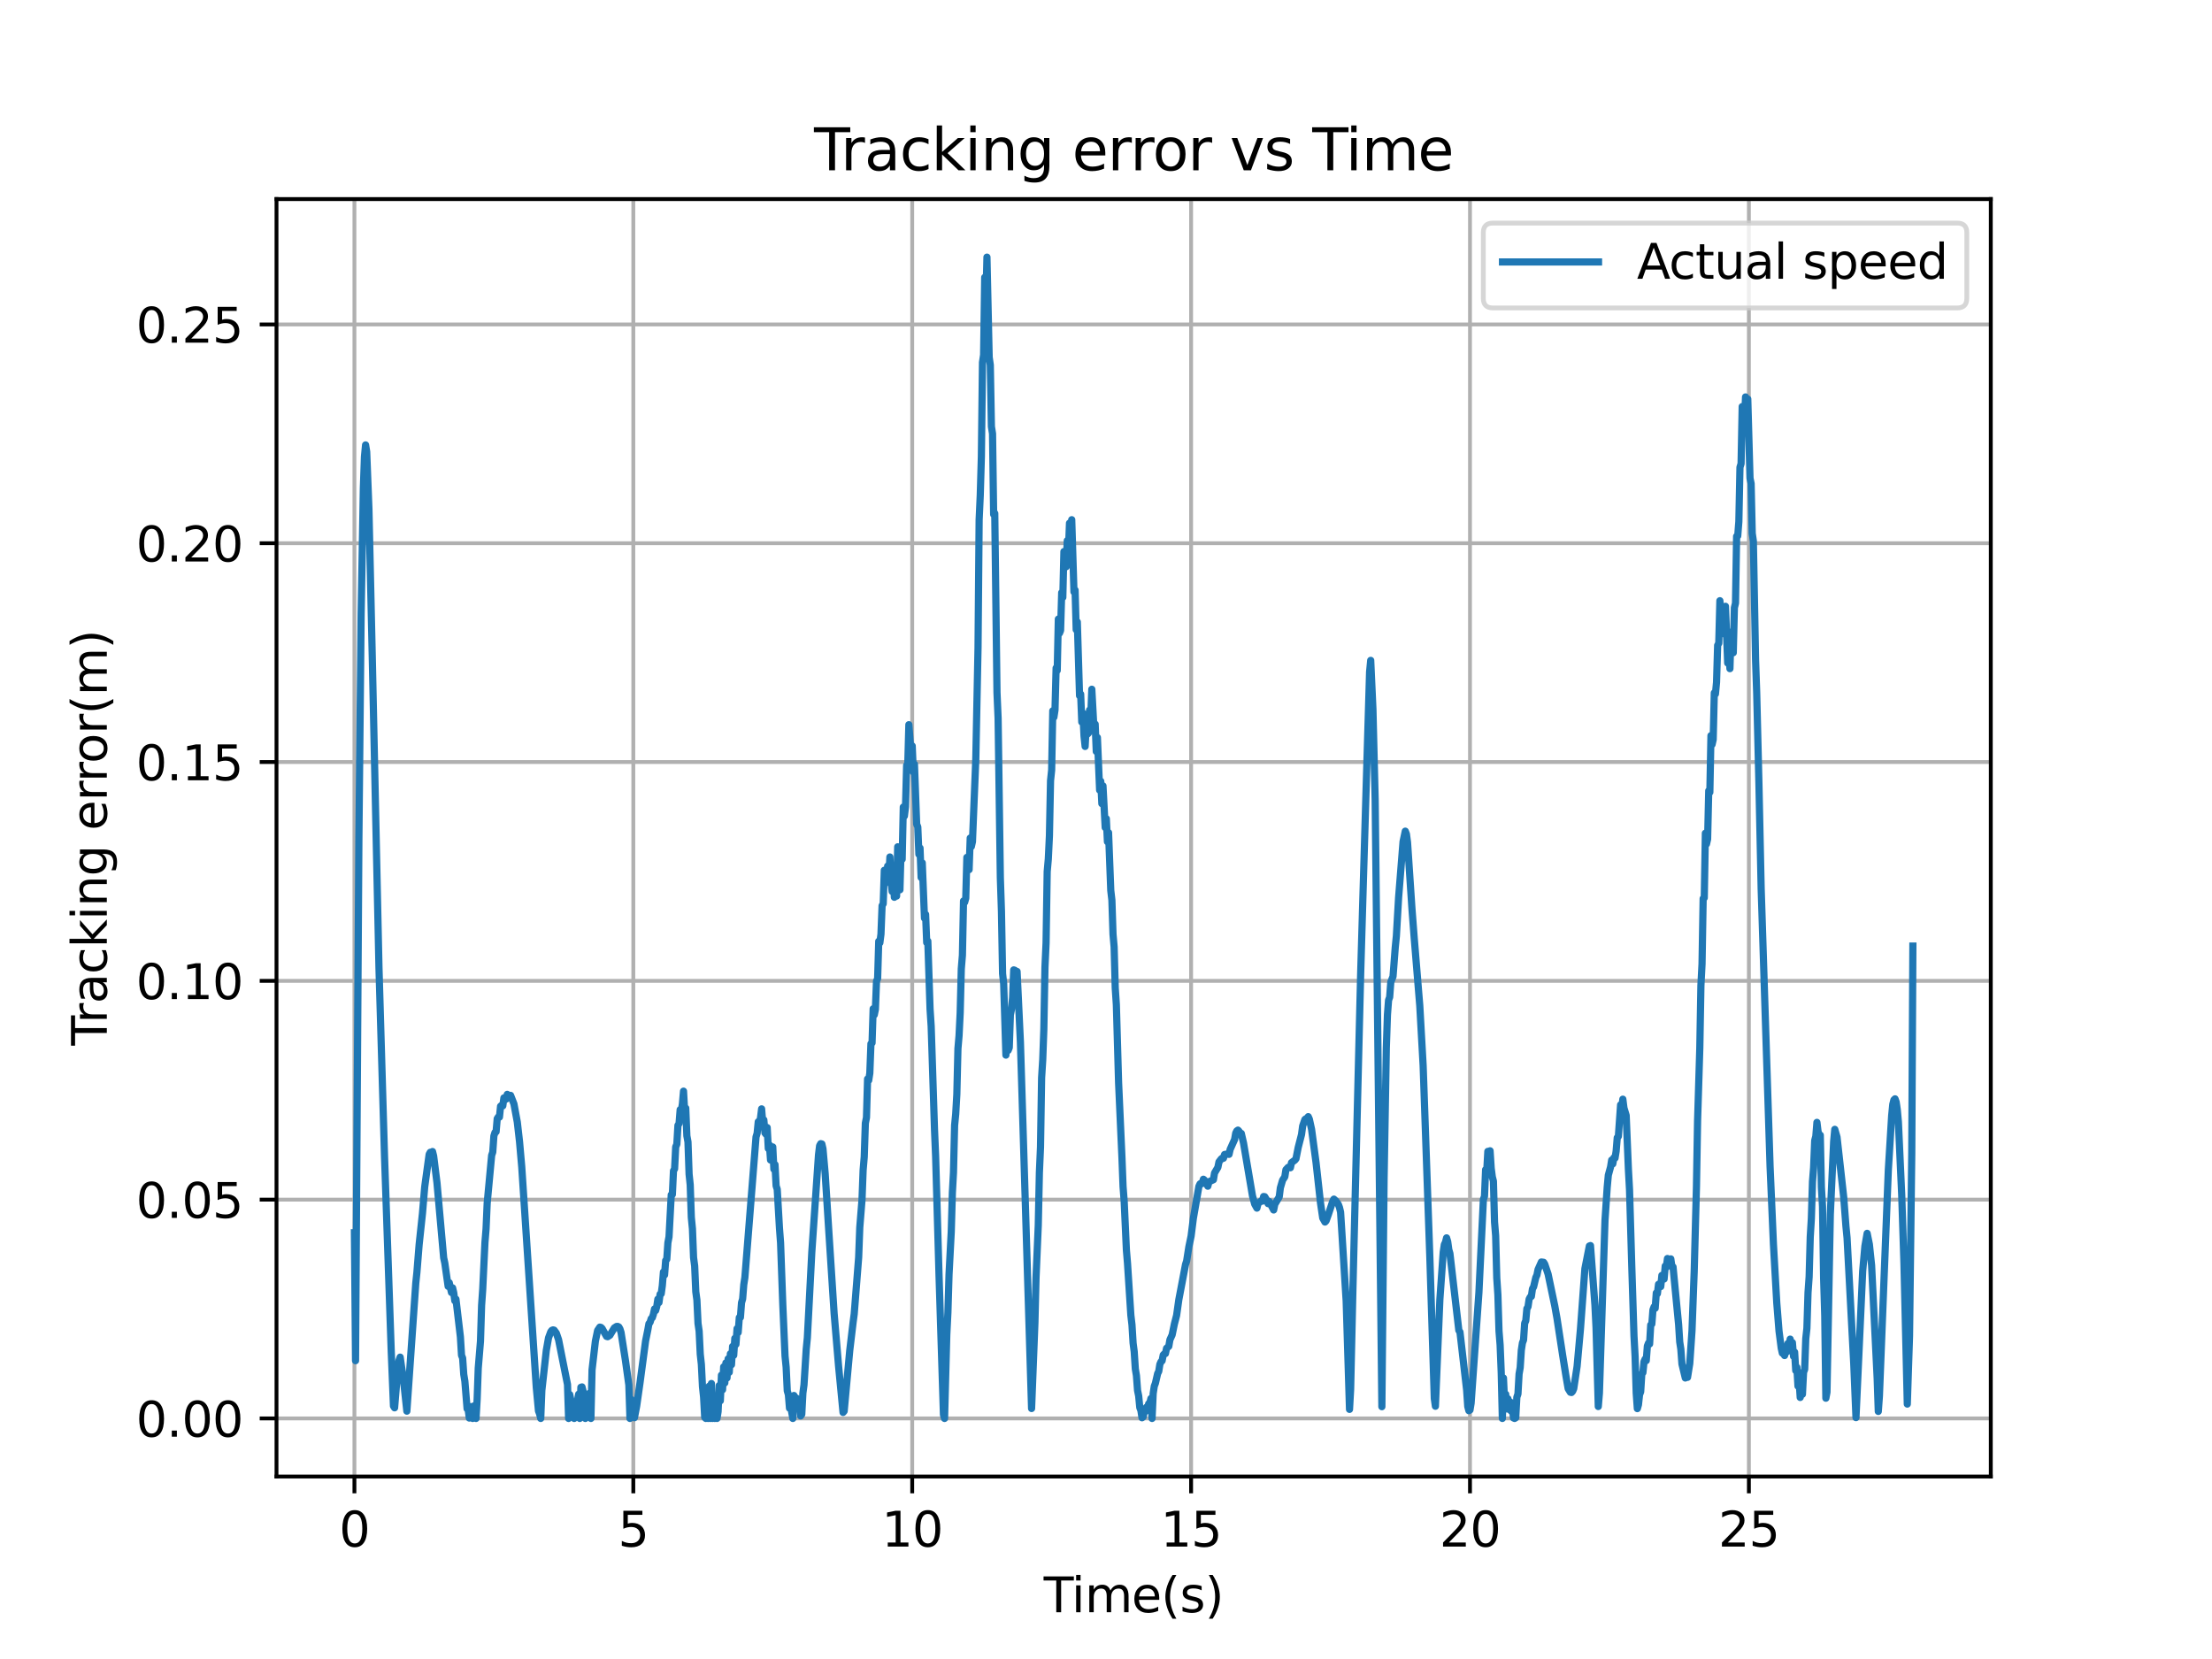 <?xml version="1.0" encoding="utf-8" standalone="no"?>
<!DOCTYPE svg PUBLIC "-//W3C//DTD SVG 1.1//EN"
  "http://www.w3.org/Graphics/SVG/1.1/DTD/svg11.dtd">
<svg xmlns:xlink="http://www.w3.org/1999/xlink" width="460.8pt" height="345.6pt" viewBox="0 0 460.8 345.6" xmlns="http://www.w3.org/2000/svg" version="1.1">
 <defs>
  <style type="text/css">*{stroke-linejoin: round; stroke-linecap: butt}</style>
 </defs>
 <g id="figure_1">
  <g id="patch_1">
   <path d="M 0 345.6 
L 460.8 345.6 
L 460.8 0 
L 0 0 
z
" style="fill: #ffffff"/>
  </g>
  <g id="axes_1">
   <g id="patch_2">
    <path d="M 57.6 307.584 
L 414.72 307.584 
L 414.72 41.472 
L 57.6 41.472 
z
" style="fill: #ffffff"/>
   </g>
   <g id="matplotlib.axis_1">
    <g id="xtick_1">
     <g id="line2d_1">
      <path d="M 73.833 307.584 
L 73.833 41.472 
" clip-path="url(#pe29a53f248)" style="fill: none; stroke: #b0b0b0; stroke-width: 0.8; stroke-linecap: square"/>
     </g>
     <g id="line2d_2">
      <defs>
       <path id="md2d65f1fc7" d="M 0 0 
L 0 3.5 
" style="stroke: #000000; stroke-width: 0.8"/>
      </defs>
      <g>
       <use xlink:href="#md2d65f1fc7" x="73.833" y="307.584" style="stroke: #000000; stroke-width: 0.8"/>
      </g>
     </g>
     <g id="text_1">
      <!-- 0 -->
      <g transform="translate(70.651 322.182) scale(0.1 -0.1)">
       <defs>
        <path id="DejaVuSans-30" d="M 2034 4250 
Q 1547 4250 1301 3770 
Q 1056 3291 1056 2328 
Q 1056 1369 1301 889 
Q 1547 409 2034 409 
Q 2525 409 2770 889 
Q 3016 1369 3016 2328 
Q 3016 3291 2770 3770 
Q 2525 4250 2034 4250 
z
M 2034 4750 
Q 2819 4750 3233 4129 
Q 3647 3509 3647 2328 
Q 3647 1150 3233 529 
Q 2819 -91 2034 -91 
Q 1250 -91 836 529 
Q 422 1150 422 2328 
Q 422 3509 836 4129 
Q 1250 4750 2034 4750 
z
" transform="scale(0.016)"/>
       </defs>
       <use xlink:href="#DejaVuSans-30"/>
      </g>
     </g>
    </g>
    <g id="xtick_2">
     <g id="line2d_3">
      <path d="M 131.931 307.584 
L 131.931 41.472 
" clip-path="url(#pe29a53f248)" style="fill: none; stroke: #b0b0b0; stroke-width: 0.8; stroke-linecap: square"/>
     </g>
     <g id="line2d_4">
      <g>
       <use xlink:href="#md2d65f1fc7" x="131.931" y="307.584" style="stroke: #000000; stroke-width: 0.8"/>
      </g>
     </g>
     <g id="text_2">
      <!-- 5 -->
      <g transform="translate(128.75 322.182) scale(0.1 -0.1)">
       <defs>
        <path id="DejaVuSans-35" d="M 691 4666 
L 3169 4666 
L 3169 4134 
L 1269 4134 
L 1269 2991 
Q 1406 3038 1543 3061 
Q 1681 3084 1819 3084 
Q 2600 3084 3056 2656 
Q 3513 2228 3513 1497 
Q 3513 744 3044 326 
Q 2575 -91 1722 -91 
Q 1428 -91 1123 -41 
Q 819 9 494 109 
L 494 744 
Q 775 591 1075 516 
Q 1375 441 1709 441 
Q 2250 441 2565 725 
Q 2881 1009 2881 1497 
Q 2881 1984 2565 2268 
Q 2250 2553 1709 2553 
Q 1456 2553 1204 2497 
Q 953 2441 691 2322 
L 691 4666 
z
" transform="scale(0.016)"/>
       </defs>
       <use xlink:href="#DejaVuSans-35"/>
      </g>
     </g>
    </g>
    <g id="xtick_3">
     <g id="line2d_5">
      <path d="M 190.03 307.584 
L 190.03 41.472 
" clip-path="url(#pe29a53f248)" style="fill: none; stroke: #b0b0b0; stroke-width: 0.8; stroke-linecap: square"/>
     </g>
     <g id="line2d_6">
      <g>
       <use xlink:href="#md2d65f1fc7" x="190.03" y="307.584" style="stroke: #000000; stroke-width: 0.8"/>
      </g>
     </g>
     <g id="text_3">
      <!-- 10 -->
      <g transform="translate(183.667 322.182) scale(0.1 -0.1)">
       <defs>
        <path id="DejaVuSans-31" d="M 794 531 
L 1825 531 
L 1825 4091 
L 703 3866 
L 703 4441 
L 1819 4666 
L 2450 4666 
L 2450 531 
L 3481 531 
L 3481 0 
L 794 0 
L 794 531 
z
" transform="scale(0.016)"/>
       </defs>
       <use xlink:href="#DejaVuSans-31"/>
       <use xlink:href="#DejaVuSans-30" x="63.623"/>
      </g>
     </g>
    </g>
    <g id="xtick_4">
     <g id="line2d_7">
      <path d="M 248.128 307.584 
L 248.128 41.472 
" clip-path="url(#pe29a53f248)" style="fill: none; stroke: #b0b0b0; stroke-width: 0.8; stroke-linecap: square"/>
     </g>
     <g id="line2d_8">
      <g>
       <use xlink:href="#md2d65f1fc7" x="248.128" y="307.584" style="stroke: #000000; stroke-width: 0.8"/>
      </g>
     </g>
     <g id="text_4">
      <!-- 15 -->
      <g transform="translate(241.766 322.182) scale(0.1 -0.1)">
       <use xlink:href="#DejaVuSans-31"/>
       <use xlink:href="#DejaVuSans-35" x="63.623"/>
      </g>
     </g>
    </g>
    <g id="xtick_5">
     <g id="line2d_9">
      <path d="M 306.227 307.584 
L 306.227 41.472 
" clip-path="url(#pe29a53f248)" style="fill: none; stroke: #b0b0b0; stroke-width: 0.8; stroke-linecap: square"/>
     </g>
     <g id="line2d_10">
      <g>
       <use xlink:href="#md2d65f1fc7" x="306.227" y="307.584" style="stroke: #000000; stroke-width: 0.8"/>
      </g>
     </g>
     <g id="text_5">
      <!-- 20 -->
      <g transform="translate(299.864 322.182) scale(0.1 -0.1)">
       <defs>
        <path id="DejaVuSans-32" d="M 1228 531 
L 3431 531 
L 3431 0 
L 469 0 
L 469 531 
Q 828 903 1448 1529 
Q 2069 2156 2228 2338 
Q 2531 2678 2651 2914 
Q 2772 3150 2772 3378 
Q 2772 3750 2511 3984 
Q 2250 4219 1831 4219 
Q 1534 4219 1204 4116 
Q 875 4013 500 3803 
L 500 4441 
Q 881 4594 1212 4672 
Q 1544 4750 1819 4750 
Q 2544 4750 2975 4387 
Q 3406 4025 3406 3419 
Q 3406 3131 3298 2873 
Q 3191 2616 2906 2266 
Q 2828 2175 2409 1742 
Q 1991 1309 1228 531 
z
" transform="scale(0.016)"/>
       </defs>
       <use xlink:href="#DejaVuSans-32"/>
       <use xlink:href="#DejaVuSans-30" x="63.623"/>
      </g>
     </g>
    </g>
    <g id="xtick_6">
     <g id="line2d_11">
      <path d="M 364.325 307.584 
L 364.325 41.472 
" clip-path="url(#pe29a53f248)" style="fill: none; stroke: #b0b0b0; stroke-width: 0.8; stroke-linecap: square"/>
     </g>
     <g id="line2d_12">
      <g>
       <use xlink:href="#md2d65f1fc7" x="364.325" y="307.584" style="stroke: #000000; stroke-width: 0.8"/>
      </g>
     </g>
     <g id="text_6">
      <!-- 25 -->
      <g transform="translate(357.963 322.182) scale(0.1 -0.1)">
       <use xlink:href="#DejaVuSans-32"/>
       <use xlink:href="#DejaVuSans-35" x="63.623"/>
      </g>
     </g>
    </g>
    <g id="text_7">
     <!-- Time(s) -->
     <g transform="translate(217.42 335.861) scale(0.1 -0.1)">
      <defs>
       <path id="DejaVuSans-54" d="M -19 4666 
L 3928 4666 
L 3928 4134 
L 2272 4134 
L 2272 0 
L 1638 0 
L 1638 4134 
L -19 4134 
L -19 4666 
z
" transform="scale(0.016)"/>
       <path id="DejaVuSans-69" d="M 603 3500 
L 1178 3500 
L 1178 0 
L 603 0 
L 603 3500 
z
M 603 4863 
L 1178 4863 
L 1178 4134 
L 603 4134 
L 603 4863 
z
" transform="scale(0.016)"/>
       <path id="DejaVuSans-6d" d="M 3328 2828 
Q 3544 3216 3844 3400 
Q 4144 3584 4550 3584 
Q 5097 3584 5394 3201 
Q 5691 2819 5691 2113 
L 5691 0 
L 5113 0 
L 5113 2094 
Q 5113 2597 4934 2840 
Q 4756 3084 4391 3084 
Q 3944 3084 3684 2787 
Q 3425 2491 3425 1978 
L 3425 0 
L 2847 0 
L 2847 2094 
Q 2847 2600 2669 2842 
Q 2491 3084 2119 3084 
Q 1678 3084 1418 2786 
Q 1159 2488 1159 1978 
L 1159 0 
L 581 0 
L 581 3500 
L 1159 3500 
L 1159 2956 
Q 1356 3278 1631 3431 
Q 1906 3584 2284 3584 
Q 2666 3584 2933 3390 
Q 3200 3197 3328 2828 
z
" transform="scale(0.016)"/>
       <path id="DejaVuSans-65" d="M 3597 1894 
L 3597 1613 
L 953 1613 
Q 991 1019 1311 708 
Q 1631 397 2203 397 
Q 2534 397 2845 478 
Q 3156 559 3463 722 
L 3463 178 
Q 3153 47 2828 -22 
Q 2503 -91 2169 -91 
Q 1331 -91 842 396 
Q 353 884 353 1716 
Q 353 2575 817 3079 
Q 1281 3584 2069 3584 
Q 2775 3584 3186 3129 
Q 3597 2675 3597 1894 
z
M 3022 2063 
Q 3016 2534 2758 2815 
Q 2500 3097 2075 3097 
Q 1594 3097 1305 2825 
Q 1016 2553 972 2059 
L 3022 2063 
z
" transform="scale(0.016)"/>
       <path id="DejaVuSans-28" d="M 1984 4856 
Q 1566 4138 1362 3434 
Q 1159 2731 1159 2009 
Q 1159 1288 1364 580 
Q 1569 -128 1984 -844 
L 1484 -844 
Q 1016 -109 783 600 
Q 550 1309 550 2009 
Q 550 2706 781 3412 
Q 1013 4119 1484 4856 
L 1984 4856 
z
" transform="scale(0.016)"/>
       <path id="DejaVuSans-73" d="M 2834 3397 
L 2834 2853 
Q 2591 2978 2328 3040 
Q 2066 3103 1784 3103 
Q 1356 3103 1142 2972 
Q 928 2841 928 2578 
Q 928 2378 1081 2264 
Q 1234 2150 1697 2047 
L 1894 2003 
Q 2506 1872 2764 1633 
Q 3022 1394 3022 966 
Q 3022 478 2636 193 
Q 2250 -91 1575 -91 
Q 1294 -91 989 -36 
Q 684 19 347 128 
L 347 722 
Q 666 556 975 473 
Q 1284 391 1588 391 
Q 1994 391 2212 530 
Q 2431 669 2431 922 
Q 2431 1156 2273 1281 
Q 2116 1406 1581 1522 
L 1381 1569 
Q 847 1681 609 1914 
Q 372 2147 372 2553 
Q 372 3047 722 3315 
Q 1072 3584 1716 3584 
Q 2034 3584 2315 3537 
Q 2597 3491 2834 3397 
z
" transform="scale(0.016)"/>
       <path id="DejaVuSans-29" d="M 513 4856 
L 1013 4856 
Q 1481 4119 1714 3412 
Q 1947 2706 1947 2009 
Q 1947 1309 1714 600 
Q 1481 -109 1013 -844 
L 513 -844 
Q 928 -128 1133 580 
Q 1338 1288 1338 2009 
Q 1338 2731 1133 3434 
Q 928 4138 513 4856 
z
" transform="scale(0.016)"/>
      </defs>
      <use xlink:href="#DejaVuSans-54"/>
      <use xlink:href="#DejaVuSans-69" x="57.959"/>
      <use xlink:href="#DejaVuSans-6d" x="85.742"/>
      <use xlink:href="#DejaVuSans-65" x="183.154"/>
      <use xlink:href="#DejaVuSans-28" x="244.678"/>
      <use xlink:href="#DejaVuSans-73" x="283.691"/>
      <use xlink:href="#DejaVuSans-29" x="335.791"/>
     </g>
    </g>
   </g>
   <g id="matplotlib.axis_2">
    <g id="ytick_1">
     <g id="line2d_13">
      <path d="M 57.6 295.488 
L 414.72 295.488 
" clip-path="url(#pe29a53f248)" style="fill: none; stroke: #b0b0b0; stroke-width: 0.8; stroke-linecap: square"/>
     </g>
     <g id="line2d_14">
      <defs>
       <path id="m14f1a9b09e" d="M 0 0 
L -3.5 0 
" style="stroke: #000000; stroke-width: 0.8"/>
      </defs>
      <g>
       <use xlink:href="#m14f1a9b09e" x="57.6" y="295.488" style="stroke: #000000; stroke-width: 0.8"/>
      </g>
     </g>
     <g id="text_8">
      <!-- 0.00 -->
      <g transform="translate(28.334 299.287) scale(0.1 -0.1)">
       <defs>
        <path id="DejaVuSans-2e" d="M 684 794 
L 1344 794 
L 1344 0 
L 684 0 
L 684 794 
z
" transform="scale(0.016)"/>
       </defs>
       <use xlink:href="#DejaVuSans-30"/>
       <use xlink:href="#DejaVuSans-2e" x="63.623"/>
       <use xlink:href="#DejaVuSans-30" x="95.41"/>
       <use xlink:href="#DejaVuSans-30" x="159.033"/>
      </g>
     </g>
    </g>
    <g id="ytick_2">
     <g id="line2d_15">
      <path d="M 57.6 249.908 
L 414.72 249.908 
" clip-path="url(#pe29a53f248)" style="fill: none; stroke: #b0b0b0; stroke-width: 0.8; stroke-linecap: square"/>
     </g>
     <g id="line2d_16">
      <g>
       <use xlink:href="#m14f1a9b09e" x="57.6" y="249.908" style="stroke: #000000; stroke-width: 0.8"/>
      </g>
     </g>
     <g id="text_9">
      <!-- 0.05 -->
      <g transform="translate(28.334 253.707) scale(0.1 -0.1)">
       <use xlink:href="#DejaVuSans-30"/>
       <use xlink:href="#DejaVuSans-2e" x="63.623"/>
       <use xlink:href="#DejaVuSans-30" x="95.41"/>
       <use xlink:href="#DejaVuSans-35" x="159.033"/>
      </g>
     </g>
    </g>
    <g id="ytick_3">
     <g id="line2d_17">
      <path d="M 57.6 204.327 
L 414.72 204.327 
" clip-path="url(#pe29a53f248)" style="fill: none; stroke: #b0b0b0; stroke-width: 0.8; stroke-linecap: square"/>
     </g>
     <g id="line2d_18">
      <g>
       <use xlink:href="#m14f1a9b09e" x="57.6" y="204.327" style="stroke: #000000; stroke-width: 0.8"/>
      </g>
     </g>
     <g id="text_10">
      <!-- 0.10 -->
      <g transform="translate(28.334 208.127) scale(0.1 -0.1)">
       <use xlink:href="#DejaVuSans-30"/>
       <use xlink:href="#DejaVuSans-2e" x="63.623"/>
       <use xlink:href="#DejaVuSans-31" x="95.41"/>
       <use xlink:href="#DejaVuSans-30" x="159.033"/>
      </g>
     </g>
    </g>
    <g id="ytick_4">
     <g id="line2d_19">
      <path d="M 57.6 158.747 
L 414.72 158.747 
" clip-path="url(#pe29a53f248)" style="fill: none; stroke: #b0b0b0; stroke-width: 0.8; stroke-linecap: square"/>
     </g>
     <g id="line2d_20">
      <g>
       <use xlink:href="#m14f1a9b09e" x="57.6" y="158.747" style="stroke: #000000; stroke-width: 0.8"/>
      </g>
     </g>
     <g id="text_11">
      <!-- 0.15 -->
      <g transform="translate(28.334 162.546) scale(0.1 -0.1)">
       <use xlink:href="#DejaVuSans-30"/>
       <use xlink:href="#DejaVuSans-2e" x="63.623"/>
       <use xlink:href="#DejaVuSans-31" x="95.41"/>
       <use xlink:href="#DejaVuSans-35" x="159.033"/>
      </g>
     </g>
    </g>
    <g id="ytick_5">
     <g id="line2d_21">
      <path d="M 57.6 113.167 
L 414.72 113.167 
" clip-path="url(#pe29a53f248)" style="fill: none; stroke: #b0b0b0; stroke-width: 0.8; stroke-linecap: square"/>
     </g>
     <g id="line2d_22">
      <g>
       <use xlink:href="#m14f1a9b09e" x="57.6" y="113.167" style="stroke: #000000; stroke-width: 0.8"/>
      </g>
     </g>
     <g id="text_12">
      <!-- 0.20 -->
      <g transform="translate(28.334 116.966) scale(0.1 -0.1)">
       <use xlink:href="#DejaVuSans-30"/>
       <use xlink:href="#DejaVuSans-2e" x="63.623"/>
       <use xlink:href="#DejaVuSans-32" x="95.41"/>
       <use xlink:href="#DejaVuSans-30" x="159.033"/>
      </g>
     </g>
    </g>
    <g id="ytick_6">
     <g id="line2d_23">
      <path d="M 57.6 67.587 
L 414.72 67.587 
" clip-path="url(#pe29a53f248)" style="fill: none; stroke: #b0b0b0; stroke-width: 0.8; stroke-linecap: square"/>
     </g>
     <g id="line2d_24">
      <g>
       <use xlink:href="#m14f1a9b09e" x="57.6" y="67.587" style="stroke: #000000; stroke-width: 0.8"/>
      </g>
     </g>
     <g id="text_13">
      <!-- 0.25 -->
      <g transform="translate(28.334 71.386) scale(0.1 -0.1)">
       <use xlink:href="#DejaVuSans-30"/>
       <use xlink:href="#DejaVuSans-2e" x="63.623"/>
       <use xlink:href="#DejaVuSans-32" x="95.41"/>
       <use xlink:href="#DejaVuSans-35" x="159.033"/>
      </g>
     </g>
    </g>
    <g id="text_14">
     <!-- Tracking error(m) -->
     <g transform="translate(22.255 217.804) rotate(-90) scale(0.1 -0.1)">
      <defs>
       <path id="DejaVuSans-72" d="M 2631 2963 
Q 2534 3019 2420 3045 
Q 2306 3072 2169 3072 
Q 1681 3072 1420 2755 
Q 1159 2438 1159 1844 
L 1159 0 
L 581 0 
L 581 3500 
L 1159 3500 
L 1159 2956 
Q 1341 3275 1631 3429 
Q 1922 3584 2338 3584 
Q 2397 3584 2469 3576 
Q 2541 3569 2628 3553 
L 2631 2963 
z
" transform="scale(0.016)"/>
       <path id="DejaVuSans-61" d="M 2194 1759 
Q 1497 1759 1228 1600 
Q 959 1441 959 1056 
Q 959 750 1161 570 
Q 1363 391 1709 391 
Q 2188 391 2477 730 
Q 2766 1069 2766 1631 
L 2766 1759 
L 2194 1759 
z
M 3341 1997 
L 3341 0 
L 2766 0 
L 2766 531 
Q 2569 213 2275 61 
Q 1981 -91 1556 -91 
Q 1019 -91 701 211 
Q 384 513 384 1019 
Q 384 1609 779 1909 
Q 1175 2209 1959 2209 
L 2766 2209 
L 2766 2266 
Q 2766 2663 2505 2880 
Q 2244 3097 1772 3097 
Q 1472 3097 1187 3025 
Q 903 2953 641 2809 
L 641 3341 
Q 956 3463 1253 3523 
Q 1550 3584 1831 3584 
Q 2591 3584 2966 3190 
Q 3341 2797 3341 1997 
z
" transform="scale(0.016)"/>
       <path id="DejaVuSans-63" d="M 3122 3366 
L 3122 2828 
Q 2878 2963 2633 3030 
Q 2388 3097 2138 3097 
Q 1578 3097 1268 2742 
Q 959 2388 959 1747 
Q 959 1106 1268 751 
Q 1578 397 2138 397 
Q 2388 397 2633 464 
Q 2878 531 3122 666 
L 3122 134 
Q 2881 22 2623 -34 
Q 2366 -91 2075 -91 
Q 1284 -91 818 406 
Q 353 903 353 1747 
Q 353 2603 823 3093 
Q 1294 3584 2113 3584 
Q 2378 3584 2631 3529 
Q 2884 3475 3122 3366 
z
" transform="scale(0.016)"/>
       <path id="DejaVuSans-6b" d="M 581 4863 
L 1159 4863 
L 1159 1991 
L 2875 3500 
L 3609 3500 
L 1753 1863 
L 3688 0 
L 2938 0 
L 1159 1709 
L 1159 0 
L 581 0 
L 581 4863 
z
" transform="scale(0.016)"/>
       <path id="DejaVuSans-6e" d="M 3513 2113 
L 3513 0 
L 2938 0 
L 2938 2094 
Q 2938 2591 2744 2837 
Q 2550 3084 2163 3084 
Q 1697 3084 1428 2787 
Q 1159 2491 1159 1978 
L 1159 0 
L 581 0 
L 581 3500 
L 1159 3500 
L 1159 2956 
Q 1366 3272 1645 3428 
Q 1925 3584 2291 3584 
Q 2894 3584 3203 3211 
Q 3513 2838 3513 2113 
z
" transform="scale(0.016)"/>
       <path id="DejaVuSans-67" d="M 2906 1791 
Q 2906 2416 2648 2759 
Q 2391 3103 1925 3103 
Q 1463 3103 1205 2759 
Q 947 2416 947 1791 
Q 947 1169 1205 825 
Q 1463 481 1925 481 
Q 2391 481 2648 825 
Q 2906 1169 2906 1791 
z
M 3481 434 
Q 3481 -459 3084 -895 
Q 2688 -1331 1869 -1331 
Q 1566 -1331 1297 -1286 
Q 1028 -1241 775 -1147 
L 775 -588 
Q 1028 -725 1275 -790 
Q 1522 -856 1778 -856 
Q 2344 -856 2625 -561 
Q 2906 -266 2906 331 
L 2906 616 
Q 2728 306 2450 153 
Q 2172 0 1784 0 
Q 1141 0 747 490 
Q 353 981 353 1791 
Q 353 2603 747 3093 
Q 1141 3584 1784 3584 
Q 2172 3584 2450 3431 
Q 2728 3278 2906 2969 
L 2906 3500 
L 3481 3500 
L 3481 434 
z
" transform="scale(0.016)"/>
       <path id="DejaVuSans-20" transform="scale(0.016)"/>
       <path id="DejaVuSans-6f" d="M 1959 3097 
Q 1497 3097 1228 2736 
Q 959 2375 959 1747 
Q 959 1119 1226 758 
Q 1494 397 1959 397 
Q 2419 397 2687 759 
Q 2956 1122 2956 1747 
Q 2956 2369 2687 2733 
Q 2419 3097 1959 3097 
z
M 1959 3584 
Q 2709 3584 3137 3096 
Q 3566 2609 3566 1747 
Q 3566 888 3137 398 
Q 2709 -91 1959 -91 
Q 1206 -91 779 398 
Q 353 888 353 1747 
Q 353 2609 779 3096 
Q 1206 3584 1959 3584 
z
" transform="scale(0.016)"/>
      </defs>
      <use xlink:href="#DejaVuSans-54"/>
      <use xlink:href="#DejaVuSans-72" x="46.334"/>
      <use xlink:href="#DejaVuSans-61" x="87.447"/>
      <use xlink:href="#DejaVuSans-63" x="148.727"/>
      <use xlink:href="#DejaVuSans-6b" x="203.707"/>
      <use xlink:href="#DejaVuSans-69" x="261.617"/>
      <use xlink:href="#DejaVuSans-6e" x="289.4"/>
      <use xlink:href="#DejaVuSans-67" x="352.779"/>
      <use xlink:href="#DejaVuSans-20" x="416.256"/>
      <use xlink:href="#DejaVuSans-65" x="448.043"/>
      <use xlink:href="#DejaVuSans-72" x="509.566"/>
      <use xlink:href="#DejaVuSans-72" x="548.93"/>
      <use xlink:href="#DejaVuSans-6f" x="587.793"/>
      <use xlink:href="#DejaVuSans-72" x="648.975"/>
      <use xlink:href="#DejaVuSans-28" x="690.088"/>
      <use xlink:href="#DejaVuSans-6d" x="729.102"/>
      <use xlink:href="#DejaVuSans-29" x="826.514"/>
     </g>
    </g>
   </g>
   <g id="line2d_25">
    <path d="M 73.833 256.803 
L 74.065 283.459 
L 74.065 283.459 
L 74.762 174.982 
L 74.762 174.982 
L 75.227 128.051 
L 75.227 128.051 
L 75.692 101.728 
L 75.692 101.728 
L 75.924 95.134 
L 75.924 95.134 
L 76.157 92.687 
L 76.157 92.687 
L 76.389 94.102 
L 76.389 94.102 
L 76.854 106.066 
L 76.854 106.066 
L 77.551 136.902 
L 77.551 136.902 
L 78.945 201.533 
L 78.945 201.533 
L 80.107 241.011 
L 80.107 241.011 
L 81.502 281.516 
L 81.502 281.516 
L 81.967 292.899 
L 81.967 292.899 
L 82.199 293.273 
L 82.199 293.273 
L 82.896 284.893 
L 82.896 284.893 
L 83.128 283.388 
L 83.128 283.388 
L 83.361 282.719 
L 83.361 282.719 
L 84.058 287.511 
L 84.058 287.511 
L 84.755 293.968 
L 84.755 293.968 
L 86.614 267.318 
L 86.614 267.318 
L 86.847 265.08 
L 86.847 265.08 
L 87.312 259.289 
L 87.312 259.289 
L 88.009 252.752 
L 88.009 252.752 
L 88.474 247.249 
L 88.474 247.249 
L 89.403 240.462 
L 89.403 240.462 
L 89.636 240.044 
L 89.636 240.044 
L 89.868 240.393 
L 89.868 240.393 
L 90.1 239.886 
L 90.1 239.886 
L 90.333 240.823 
L 90.333 240.823 
L 91.03 246.383 
L 91.03 246.383 
L 92.424 262.038 
L 92.424 262.038 
L 92.657 263.093 
L 93.354 267.969 
L 93.354 267.969 
L 93.586 267.206 
L 93.586 267.206 
L 94.051 269.257 
L 94.051 269.257 
L 94.283 268.287 
L 94.283 268.287 
L 94.516 269.281 
L 94.748 270.986 
L 94.748 270.986 
L 94.981 270.639 
L 94.981 270.639 
L 95.91 278.509 
L 95.91 278.509 
L 96.143 282.324 
L 96.143 282.324 
L 96.375 282.914 
L 96.375 282.914 
L 96.607 286.3 
L 96.607 286.3 
L 96.84 287.731 
L 96.84 287.731 
L 97.305 293.469 
L 97.305 293.469 
L 97.537 293.695 
L 97.537 293.695 
L 97.769 295.404 
L 98.002 293.023 
L 98.002 293.023 
L 98.467 295.488 
L 98.467 295.488 
L 98.699 292.887 
L 98.699 292.887 
L 99.164 295.488 
L 99.164 295.488 
L 99.396 291.522 
L 99.396 291.522 
L 99.628 285.002 
L 99.628 285.002 
L 100.093 279.393 
L 100.093 279.393 
L 100.326 271.925 
L 100.326 271.925 
L 100.558 268.603 
L 101.023 258.828 
L 101.023 258.828 
L 101.255 256 
L 101.255 256 
L 101.488 250.645 
L 101.488 250.645 
L 102.417 240.693 
L 102.417 240.693 
L 102.65 239.998 
L 102.65 239.998 
L 102.882 236.653 
L 102.882 236.653 
L 103.114 235.917 
L 103.114 235.917 
L 103.347 235.77 
L 103.579 233.04 
L 103.579 233.04 
L 103.812 232.677 
L 103.812 232.677 
L 104.044 232.714 
L 104.044 232.714 
L 104.276 230.447 
L 104.276 230.447 
L 104.509 230.254 
L 104.509 230.254 
L 104.741 230.378 
L 104.741 230.378 
L 104.974 228.705 
L 105.206 228.775 
L 105.206 228.775 
L 105.438 228.965 
L 105.438 228.965 
L 105.671 227.975 
L 106.136 228.437 
L 106.136 228.437 
L 106.368 228.186 
L 106.368 228.186 
L 107.065 229.975 
L 107.065 229.975 
L 107.762 233.749 
L 107.762 233.749 
L 108.227 237.819 
L 108.227 237.819 
L 108.692 243.11 
L 108.692 243.11 
L 111.713 288.963 
L 111.713 288.963 
L 112.178 293.93 
L 112.178 293.93 
L 112.41 294.536 
L 112.643 295.488 
L 112.643 295.488 
L 112.875 289.67 
L 112.875 289.67 
L 113.805 281.309 
L 113.805 281.309 
L 114.269 278.693 
L 114.269 278.693 
L 114.734 277.438 
L 114.734 277.438 
L 114.966 277.137 
L 114.966 277.137 
L 115.199 277.04 
L 115.199 277.04 
L 115.431 277.09 
L 115.431 277.09 
L 115.896 277.723 
L 115.896 277.723 
L 116.361 279.079 
L 116.361 279.079 
L 117.058 282.607 
L 117.058 282.607 
L 118.22 288.407 
L 118.22 288.407 
L 118.452 295.488 
L 118.452 295.488 
L 118.685 290.508 
L 118.685 290.508 
L 119.382 293.988 
L 119.382 293.988 
L 119.614 295.488 
L 119.614 295.488 
L 120.544 290.43 
L 120.544 290.43 
L 120.776 295.488 
L 120.776 295.488 
L 121.009 289.003 
L 121.009 289.003 
L 121.241 288.919 
L 121.241 288.919 
L 121.706 290.737 
L 121.706 290.737 
L 121.938 295.488 
L 121.938 295.488 
L 122.171 293.896 
L 122.171 293.896 
L 122.403 295.031 
L 122.403 295.031 
L 122.868 290.176 
L 122.868 290.176 
L 123.1 295.488 
L 123.1 295.488 
L 123.333 285.375 
L 123.333 285.375 
L 124.03 279.382 
L 124.03 279.382 
L 124.495 277.154 
L 124.495 277.154 
L 124.959 276.466 
L 124.959 276.466 
L 125.192 276.521 
L 125.424 276.742 
L 125.424 276.742 
L 126.354 278.392 
L 126.354 278.392 
L 126.586 278.461 
L 127.051 278.161 
L 127.051 278.161 
L 127.981 276.623 
L 127.981 276.623 
L 128.445 276.322 
L 128.445 276.322 
L 128.678 276.313 
L 128.678 276.313 
L 128.91 276.433 
L 128.91 276.433 
L 129.143 276.839 
L 129.143 276.839 
L 129.375 277.578 
L 129.375 277.578 
L 130.304 283.494 
L 130.304 283.494 
L 131.002 288.513 
L 131.002 288.513 
L 131.234 295.488 
L 131.234 295.488 
L 131.466 291.502 
L 131.466 291.502 
L 132.164 295.332 
L 132.164 295.332 
L 132.628 292.92 
L 132.628 292.92 
L 133.326 288.046 
L 133.326 288.046 
L 134.488 279.338 
L 134.488 279.338 
L 134.952 277.046 
L 134.952 277.046 
L 135.185 275.748 
L 135.185 275.748 
L 135.417 275.474 
L 135.417 275.474 
L 135.65 274.71 
L 135.65 274.71 
L 135.882 274.499 
L 136.114 273.801 
L 136.114 273.801 
L 136.347 272.68 
L 136.347 272.68 
L 136.579 273.01 
L 136.579 273.01 
L 136.812 272.195 
L 136.812 272.195 
L 137.044 270.635 
L 137.044 270.635 
L 137.276 271.344 
L 137.276 271.344 
L 137.509 269.602 
L 137.509 269.602 
L 137.741 269.512 
L 137.741 269.512 
L 137.973 267.822 
L 137.973 267.822 
L 138.206 264.971 
L 138.206 264.971 
L 138.438 265.6 
L 138.438 265.6 
L 138.671 262.584 
L 138.671 262.584 
L 138.903 262.326 
L 138.903 262.326 
L 139.135 258.889 
L 139.135 258.889 
L 139.368 257.655 
L 139.368 257.655 
L 139.833 248.898 
L 139.833 248.898 
L 140.065 248.838 
L 140.065 248.838 
L 140.297 243.909 
L 140.297 243.909 
L 140.53 243.485 
L 140.53 243.485 
L 140.762 238.903 
L 140.762 238.903 
L 140.995 238.382 
L 140.995 238.382 
L 141.227 234.434 
L 141.227 234.434 
L 141.459 234.063 
L 141.459 234.063 
L 141.692 231.155 
L 141.692 231.155 
L 141.924 231.445 
L 142.157 229.963 
L 142.157 229.963 
L 142.389 227.31 
L 142.389 227.31 
L 142.621 231.443 
L 142.621 231.443 
L 142.854 230.841 
L 142.854 230.841 
L 143.086 236.61 
L 143.086 236.61 
L 143.319 237.887 
L 143.319 237.887 
L 143.551 244.601 
L 143.551 244.601 
L 143.783 246.811 
L 143.783 246.811 
L 144.016 253.612 
L 144.016 253.612 
L 144.248 255.984 
L 144.248 255.984 
L 144.481 261.966 
L 144.481 261.966 
L 144.713 263.735 
L 144.713 263.735 
L 144.945 269.079 
L 144.945 269.079 
L 145.178 270.813 
L 145.178 270.813 
L 145.41 275.688 
L 145.41 275.688 
L 145.643 277.304 
L 145.643 277.304 
L 145.875 282.094 
L 145.875 282.094 
L 146.107 284.211 
L 146.107 284.211 
L 146.34 288.855 
L 146.34 288.855 
L 146.572 291.028 
L 146.572 291.028 
L 146.804 295.239 
L 146.804 295.239 
L 147.037 295.488 
L 147.037 295.488 
L 147.269 290.873 
L 147.269 290.873 
L 147.502 295.488 
L 147.502 295.488 
L 147.734 288.772 
L 147.734 288.772 
L 147.966 295.488 
L 147.966 295.488 
L 148.199 288.209 
L 148.199 288.209 
L 148.431 295.488 
L 148.431 295.488 
L 148.664 295.01 
L 148.664 295.01 
L 148.896 295.488 
L 148.896 295.488 
L 149.128 295.281 
L 149.128 295.281 
L 149.361 295.488 
L 149.361 295.488 
L 149.593 294.05 
L 149.593 294.05 
L 149.826 288.63 
L 149.826 288.63 
L 150.058 291.815 
L 150.058 291.815 
L 150.29 286.47 
L 150.29 286.47 
L 150.523 289.508 
L 150.523 289.508 
L 150.755 284.729 
L 150.755 284.729 
L 150.988 288.093 
L 150.988 288.093 
L 151.22 283.912 
L 151.22 283.912 
L 151.452 287.054 
L 151.452 287.054 
L 151.685 283.065 
L 151.685 283.065 
L 151.917 285.872 
L 151.917 285.872 
L 152.15 282.015 
L 152.15 282.015 
L 152.382 284.298 
L 152.382 284.298 
L 152.614 280.48 
L 152.847 282.341 
L 152.847 282.341 
L 153.079 278.799 
L 153.079 278.799 
L 153.312 280.055 
L 153.312 280.055 
L 153.544 276.77 
L 153.544 276.77 
L 153.776 277.578 
L 153.776 277.578 
L 154.009 274.466 
L 154.009 274.466 
L 154.241 274.449 
L 154.241 274.449 
L 154.473 271.371 
L 154.473 271.371 
L 154.706 270.584 
L 154.706 270.584 
L 154.938 267.63 
L 154.938 267.63 
L 155.171 266.125 
L 155.171 266.125 
L 157.495 236.842 
L 157.495 236.842 
L 157.727 236.084 
L 157.727 236.084 
L 157.959 233.679 
L 157.959 233.679 
L 158.192 233.883 
L 158.424 232.9 
L 158.424 232.9 
L 158.657 230.997 
L 158.657 230.997 
L 158.889 233.887 
L 158.889 233.887 
L 159.121 233.292 
L 159.121 233.292 
L 159.354 236.008 
L 159.354 236.008 
L 159.586 236.303 
L 159.586 236.303 
L 159.819 234.891 
L 159.819 234.891 
L 160.051 239.256 
L 160.051 239.256 
L 160.283 238.504 
L 160.283 238.504 
L 160.516 241.656 
L 160.516 241.656 
L 160.748 241.149 
L 160.748 241.149 
L 160.981 238.929 
L 160.981 238.929 
L 161.213 243.568 
L 161.213 243.568 
L 161.445 242.601 
L 161.445 242.601 
L 161.678 247.029 
L 161.678 247.029 
L 161.91 247.748 
L 161.91 247.748 
L 162.375 255.844 
L 162.375 255.844 
L 162.607 258.893 
L 162.607 258.893 
L 163.072 271.805 
L 163.072 271.805 
L 163.537 282.497 
L 163.537 282.497 
L 163.769 284.807 
L 163.769 284.807 
L 164.002 289.737 
L 164.002 289.737 
L 164.234 290.513 
L 164.234 290.513 
L 164.466 293.361 
L 164.466 293.361 
L 164.699 292.91 
L 164.699 292.91 
L 165.164 295.488 
L 165.164 295.488 
L 165.396 290.705 
L 165.396 290.705 
L 165.628 292.721 
L 165.628 292.721 
L 165.861 291.213 
L 165.861 291.213 
L 166.093 293.082 
L 166.093 293.082 
L 166.326 292.627 
L 166.326 292.627 
L 166.558 291.603 
L 166.558 291.603 
L 166.79 294.967 
L 166.79 294.967 
L 167.023 294.623 
L 167.023 294.623 
L 167.255 290.206 
L 167.255 290.206 
L 167.488 288.48 
L 167.488 288.48 
L 167.952 281.067 
L 167.952 281.067 
L 168.185 278.692 
L 168.185 278.692 
L 168.65 269.834 
L 168.65 269.834 
L 169.114 260.852 
L 169.114 260.852 
L 170.509 240.579 
L 170.509 240.579 
L 170.741 238.668 
L 170.741 238.668 
L 170.973 238.249 
L 170.973 238.249 
L 171.206 238.307 
L 171.206 238.307 
L 171.438 239.306 
L 171.903 244.572 
L 171.903 244.572 
L 172.6 255.613 
L 172.6 255.613 
L 173.762 273.599 
L 173.762 273.599 
L 174.692 284.612 
L 174.692 284.612 
L 175.621 294.24 
L 175.621 294.24 
L 175.854 293.964 
L 175.854 293.964 
L 177.016 281.345 
L 177.016 281.345 
L 177.713 275.485 
L 177.713 275.485 
L 177.945 273.741 
L 177.945 273.741 
L 178.875 261.927 
L 178.875 261.927 
L 179.107 255.706 
L 179.107 255.706 
L 179.572 249.907 
L 179.572 249.907 
L 179.804 243.747 
L 179.804 243.747 
L 180.037 240.99 
L 180.037 240.99 
L 180.269 233.975 
L 180.502 232.809 
L 180.502 232.809 
L 180.734 224.76 
L 180.734 224.76 
L 180.966 225.061 
L 180.966 225.061 
L 181.199 223.545 
L 181.199 223.545 
L 181.431 217.432 
L 181.431 217.432 
L 181.664 217.262 
L 181.664 217.262 
L 181.896 210.139 
L 181.896 210.139 
L 182.128 211.41 
L 182.361 210.279 
L 182.361 210.279 
L 182.593 204.397 
L 182.593 204.397 
L 182.826 203.845 
L 182.826 203.845 
L 183.058 196.078 
L 183.058 196.078 
L 183.29 196.407 
L 183.29 196.407 
L 183.523 194.58 
L 183.523 194.58 
L 183.755 188.667 
L 183.755 188.667 
L 183.988 188.264 
L 183.988 188.264 
L 184.22 181.288 
L 184.22 181.288 
L 184.452 183.46 
L 184.452 183.46 
L 184.685 183.834 
L 184.685 183.834 
L 184.917 180.408 
L 184.917 180.408 
L 185.149 183.067 
L 185.149 183.067 
L 185.382 178.527 
L 185.382 178.527 
L 185.614 183.425 
L 185.614 183.425 
L 185.847 185.708 
L 185.847 185.708 
L 186.079 182.928 
L 186.079 182.928 
L 186.311 186.919 
L 186.311 186.919 
L 186.544 180.817 
L 186.544 180.817 
L 186.776 186.67 
L 186.776 186.67 
L 187.009 176.404 
L 187.009 176.404 
L 187.241 183.262 
L 187.241 183.262 
L 187.473 185.361 
L 187.473 185.361 
L 187.706 177.025 
L 187.706 177.025 
L 187.938 179.001 
L 187.938 179.001 
L 188.171 168.119 
L 188.171 168.119 
L 188.403 170 
L 188.403 170 
L 188.635 168.069 
L 188.635 168.069 
L 188.868 159.436 
L 188.868 159.436 
L 189.1 159.376 
L 189.1 159.376 
L 189.333 150.968 
L 189.333 150.968 
L 189.797 157.111 
L 189.797 157.111 
L 190.03 155.388 
L 190.03 155.388 
L 190.262 160.821 
L 190.262 160.821 
L 190.495 159.189 
L 190.495 159.189 
L 190.959 171.695 
L 190.959 171.695 
L 191.192 172.267 
L 191.192 172.267 
L 191.424 177.972 
L 191.424 177.972 
L 191.657 176.656 
L 191.657 176.656 
L 191.889 182.804 
L 191.889 182.804 
L 192.121 179.744 
L 192.121 179.744 
L 192.586 191.275 
L 192.586 191.275 
L 192.819 190.486 
L 192.819 190.486 
L 193.051 196.364 
L 193.051 196.364 
L 193.283 196.045 
L 193.748 210.199 
L 193.748 210.199 
L 193.98 213.8 
L 193.98 213.8 
L 194.678 235.397 
L 194.678 235.397 
L 194.91 240.905 
L 194.91 240.905 
L 195.607 265.373 
L 195.607 265.373 
L 196.537 294.698 
L 196.537 294.698 
L 196.769 295.488 
L 196.769 295.488 
L 197.234 278.052 
L 197.234 278.052 
L 197.466 273.392 
L 197.466 273.392 
L 197.699 265.493 
L 197.699 265.493 
L 198.164 256.583 
L 198.164 256.583 
L 198.396 248.464 
L 198.396 248.464 
L 198.628 244.251 
L 198.628 244.251 
L 198.861 234.43 
L 198.861 234.43 
L 199.093 232.059 
L 199.093 232.059 
L 199.326 227.956 
L 199.326 227.956 
L 199.558 218.427 
L 199.558 218.427 
L 199.79 215.738 
L 199.79 215.738 
L 200.023 210.99 
L 200.023 210.99 
L 200.255 201.818 
L 200.255 201.818 
L 200.488 198.995 
L 200.488 198.995 
L 200.72 187.68 
L 200.72 187.68 
L 200.952 187.963 
L 200.952 187.963 
L 201.185 187.125 
L 201.185 187.125 
L 201.417 178.607 
L 201.417 178.607 
L 201.649 180.798 
L 201.649 180.798 
L 201.882 181.166 
L 201.882 181.166 
L 202.114 174.576 
L 202.114 174.576 
L 202.347 176.361 
L 202.347 176.361 
L 202.579 175.325 
L 203.276 158.158 
L 203.276 158.158 
L 203.741 134.915 
L 203.741 134.915 
L 203.973 108.26 
L 203.973 108.26 
L 204.206 103.159 
L 204.206 103.159 
L 204.438 95.114 
L 204.438 95.114 
L 204.671 75.488 
L 204.671 75.488 
L 204.903 73.945 
L 204.903 73.945 
L 205.135 57.776 
L 205.135 57.776 
L 205.368 63.325 
L 205.368 63.325 
L 205.6 53.568 
L 205.6 53.568 
L 206.065 74.437 
L 206.065 74.437 
L 206.297 76.033 
L 206.53 88.871 
L 206.53 88.871 
L 206.762 90.334 
L 206.762 90.334 
L 206.995 107.159 
L 206.995 107.159 
L 207.227 106.938 
L 207.227 106.938 
L 207.692 144.273 
L 207.692 144.273 
L 207.924 149.642 
L 207.924 149.642 
L 208.389 182.832 
L 208.389 182.832 
L 208.621 189.858 
L 208.621 189.858 
L 208.854 202.833 
L 208.854 202.833 
L 209.086 204.925 
L 209.086 204.925 
L 209.551 219.797 
L 209.551 219.797 
L 209.783 216.456 
L 209.783 216.456 
L 210.016 218.819 
L 210.016 218.819 
L 210.248 218.248 
L 210.248 218.248 
L 210.48 211.407 
L 210.48 211.407 
L 210.713 210.233 
L 210.713 210.233 
L 210.945 207.783 
L 210.945 207.783 
L 211.178 202.047 
L 211.178 202.047 
L 211.41 202.121 
L 211.41 202.121 
L 211.642 202.699 
L 211.642 202.699 
L 211.875 202.373 
L 211.875 202.373 
L 212.572 217.123 
L 212.572 217.123 
L 214.896 293.418 
L 214.896 293.418 
L 215.593 275.52 
L 215.593 275.52 
L 215.826 266.106 
L 215.826 266.106 
L 216.29 255.245 
L 216.29 255.245 
L 216.523 244.263 
L 216.523 244.263 
L 216.755 238.973 
L 216.755 238.973 
L 216.987 224.521 
L 216.987 224.521 
L 217.22 220.793 
L 217.22 220.793 
L 217.452 214.403 
L 217.452 214.403 
L 217.685 201.487 
L 217.685 201.487 
L 217.917 196.414 
L 217.917 196.414 
L 218.149 181.566 
L 218.149 181.566 
L 218.382 178.955 
L 218.382 178.955 
L 218.614 174.099 
L 218.614 174.099 
L 218.847 162.63 
L 218.847 162.63 
L 219.079 160.414 
L 219.079 160.414 
L 219.311 148.077 
L 219.311 148.077 
L 219.544 149.413 
L 219.544 149.413 
L 219.776 147.898 
L 219.776 147.898 
L 220.009 139.155 
L 220.009 139.155 
L 220.241 139.675 
L 220.241 139.675 
L 220.473 128.96 
L 220.473 128.96 
L 220.706 131.913 
L 220.706 131.913 
L 220.938 131.344 
L 220.938 131.344 
L 221.171 123.458 
L 221.171 123.458 
L 221.403 124.45 
L 221.403 124.45 
L 221.635 114.894 
L 221.635 114.894 
L 221.868 118.151 
L 221.868 118.151 
L 222.1 118.069 
L 222.1 118.069 
L 222.333 112.616 
L 222.333 112.616 
L 222.565 114.838 
L 222.565 114.838 
L 222.797 108.976 
L 222.797 108.976 
L 223.03 114.122 
L 223.03 114.122 
L 223.262 108.264 
L 223.262 108.264 
L 223.727 123.298 
L 223.727 123.298 
L 223.959 122.927 
L 223.959 122.927 
L 224.192 131.18 
L 224.192 131.18 
L 224.424 129.56 
L 224.424 129.56 
L 224.889 144.93 
L 224.889 144.93 
L 225.121 144.593 
L 225.121 144.593 
L 225.354 150.419 
L 225.354 150.419 
L 225.586 148.54 
L 225.586 148.54 
L 225.818 153.29 
L 225.818 153.29 
L 226.051 155.499 
L 226.051 155.499 
L 226.283 151.24 
L 226.283 151.24 
L 226.516 152.948 
L 226.516 152.948 
L 226.748 152.712 
L 226.748 152.712 
L 226.98 147.917 
L 226.98 147.917 
L 227.213 149.519 
L 227.213 149.519 
L 227.445 143.584 
L 227.445 143.584 
L 227.91 152.23 
L 227.91 152.23 
L 228.142 150.851 
L 228.142 150.851 
L 228.375 156.548 
L 228.375 156.548 
L 228.607 153.634 
L 228.607 153.634 
L 229.072 164.6 
L 229.072 164.6 
L 229.304 162.735 
L 229.304 162.735 
L 229.537 167.423 
L 229.537 167.423 
L 229.769 163.702 
L 230.234 172.388 
L 230.234 172.388 
L 230.466 170.548 
L 230.466 170.548 
L 230.699 175.347 
L 230.699 175.347 
L 230.931 173.444 
L 230.931 173.444 
L 231.396 185.503 
L 231.396 185.503 
L 231.628 187.517 
L 231.628 187.517 
L 231.861 194.633 
L 231.861 194.633 
L 232.093 197.247 
L 232.093 197.247 
L 232.325 205.826 
L 232.325 205.826 
L 232.558 209.319 
L 232.558 209.319 
L 233.023 225.527 
L 233.023 225.527 
L 233.72 241.075 
L 233.72 241.075 
L 233.952 247.175 
L 233.952 247.175 
L 234.185 250.217 
L 234.185 250.217 
L 234.649 260.389 
L 234.649 260.389 
L 234.882 263.186 
L 234.882 263.186 
L 235.579 274.003 
L 235.579 274.003 
L 235.811 275.973 
L 235.811 275.973 
L 236.044 279.787 
L 236.044 279.787 
L 236.276 281.571 
L 236.509 285.171 
L 236.509 285.171 
L 236.741 286.562 
L 236.741 286.562 
L 236.973 289.652 
L 236.973 289.652 
L 237.206 290.792 
L 237.206 290.792 
L 237.438 293.221 
L 237.438 293.221 
L 237.671 293.833 
L 237.671 293.833 
L 237.903 295.342 
L 237.903 295.342 
L 238.135 295.175 
L 238.135 295.175 
L 238.368 294.008 
L 238.368 294.008 
L 238.6 294.036 
L 238.833 293.151 
L 238.833 293.151 
L 239.065 293.203 
L 239.065 293.203 
L 239.297 292.41 
L 239.297 292.41 
L 239.53 292.25 
L 239.53 292.25 
L 239.762 291.333 
L 239.762 291.333 
L 239.995 295.488 
L 239.995 295.488 
L 240.227 290.288 
L 240.227 290.288 
L 240.459 288.767 
L 240.459 288.767 
L 240.692 288.157 
L 240.692 288.157 
L 241.156 286.142 
L 241.156 286.142 
L 241.389 285.675 
L 241.389 285.675 
L 241.621 284.208 
L 241.621 284.208 
L 241.854 283.677 
L 241.854 283.677 
L 242.086 283.484 
L 242.086 283.484 
L 242.318 282.275 
L 242.318 282.275 
L 242.551 282.025 
L 242.783 281.974 
L 242.783 281.974 
L 243.016 280.866 
L 243.016 280.866 
L 243.48 280.466 
L 243.48 280.466 
L 243.713 279.106 
L 243.713 279.106 
L 244.178 278.074 
L 244.178 278.074 
L 244.642 275.821 
L 244.642 275.821 
L 245.107 274.025 
L 245.107 274.025 
L 245.572 270.737 
L 245.572 270.737 
L 246.966 263.415 
L 246.966 263.415 
L 247.199 262.689 
L 247.199 262.689 
L 247.664 259.73 
L 247.664 259.73 
L 248.128 257.499 
L 248.128 257.499 
L 248.593 253.826 
L 248.593 253.826 
L 249.755 247.134 
L 249.755 247.134 
L 249.987 246.63 
L 249.987 246.63 
L 250.22 246.467 
L 250.22 246.467 
L 250.452 246.562 
L 250.452 246.562 
L 250.685 245.656 
L 250.685 245.656 
L 250.917 245.832 
L 251.382 246.63 
L 251.382 246.63 
L 251.614 247.107 
L 251.614 247.107 
L 251.847 246.182 
L 251.847 246.182 
L 252.776 245.758 
L 252.776 245.758 
L 253.009 244.355 
L 253.009 244.355 
L 253.706 243.183 
L 253.706 243.183 
L 253.938 242.038 
L 253.938 242.038 
L 254.403 241.429 
L 254.403 241.429 
L 254.635 241.247 
L 254.635 241.247 
L 254.868 241.286 
L 254.868 241.286 
L 255.1 240.5 
L 255.565 240.422 
L 255.565 240.422 
L 256.03 240.472 
L 256.03 240.472 
L 256.262 239.442 
L 256.262 239.442 
L 257.192 237.363 
L 257.192 237.363 
L 257.424 236.043 
L 257.656 235.583 
L 257.656 235.583 
L 257.889 235.423 
L 258.121 235.659 
L 258.121 235.659 
L 258.354 236.246 
L 258.354 236.246 
L 258.586 236.111 
L 259.051 238.126 
L 259.051 238.126 
L 260.91 249.093 
L 260.91 249.093 
L 261.375 250.838 
L 261.375 250.838 
L 261.84 251.671 
L 261.84 251.671 
L 262.072 250.713 
L 262.072 250.713 
L 262.769 250.145 
L 262.769 250.145 
L 263.002 250.216 
L 263.002 250.216 
L 263.234 249.257 
L 263.234 249.257 
L 263.466 249.295 
L 263.466 249.295 
L 263.931 250.085 
L 263.931 250.085 
L 264.163 250.741 
L 264.163 250.741 
L 264.396 250.293 
L 264.396 250.293 
L 265.325 252.059 
L 265.325 252.059 
L 265.558 250.884 
L 265.558 250.884 
L 266.487 249.331 
L 266.487 249.331 
L 266.72 247.458 
L 266.72 247.458 
L 267.185 245.859 
L 267.185 245.859 
L 267.649 245.151 
L 267.649 245.151 
L 267.882 243.681 
L 267.882 243.681 
L 268.347 243.176 
L 268.347 243.176 
L 268.579 243.164 
L 268.579 243.164 
L 268.811 243.264 
L 268.811 243.264 
L 269.044 242.196 
L 269.044 242.196 
L 269.741 241.682 
L 269.741 241.682 
L 269.973 241.394 
L 270.438 239.042 
L 270.438 239.042 
L 271.135 236.324 
L 271.135 236.324 
L 271.368 234.565 
L 271.368 234.565 
L 271.832 233.214 
L 271.832 233.214 
L 272.065 233.035 
L 272.065 233.035 
L 272.297 233.12 
L 272.297 233.12 
L 272.53 232.62 
L 272.53 232.62 
L 272.762 233.145 
L 272.762 233.145 
L 273.227 235.275 
L 273.227 235.275 
L 274.156 242.188 
L 274.156 242.188 
L 275.086 250.603 
L 275.086 250.603 
L 275.551 253.748 
L 275.551 253.748 
L 276.016 254.573 
L 276.016 254.573 
L 276.248 254.333 
L 276.248 254.333 
L 276.713 253.025 
L 276.713 253.025 
L 277.642 250.226 
L 277.642 250.226 
L 277.875 249.798 
L 277.875 249.798 
L 278.34 250.239 
L 278.34 250.239 
L 278.804 250.909 
L 278.804 250.909 
L 279.037 251.542 
L 279.037 251.542 
L 279.269 252.514 
L 279.269 252.514 
L 280.431 271.01 
L 280.431 271.01 
L 281.128 293.596 
L 281.128 293.596 
L 281.361 289.409 
L 281.361 289.409 
L 281.825 269.041 
L 281.825 269.041 
L 283.452 202.834 
L 283.452 202.834 
L 283.917 186.901 
L 283.917 186.901 
L 285.311 139.962 
L 285.311 139.962 
L 285.544 137.567 
L 285.544 137.567 
L 286.009 147.792 
L 286.009 147.792 
L 286.473 166.654 
L 286.473 166.654 
L 287.868 293.038 
L 287.868 293.038 
L 288.332 245.459 
L 288.332 245.459 
L 288.797 218.287 
L 288.797 218.287 
L 289.03 211.406 
L 289.03 211.406 
L 289.262 208.356 
L 289.262 208.356 
L 289.494 207.721 
L 289.494 207.721 
L 289.727 204.58 
L 289.727 204.58 
L 290.192 203.42 
L 290.192 203.42 
L 290.656 197.36 
L 290.656 197.36 
L 290.889 195.013 
L 290.889 195.013 
L 291.354 186.967 
L 291.354 186.967 
L 292.283 175.318 
L 292.283 175.318 
L 292.748 173.148 
L 292.748 173.148 
L 292.98 173.739 
L 292.98 173.739 
L 293.213 175.48 
L 293.213 175.48 
L 294.142 189.368 
L 294.142 189.368 
L 294.607 195.402 
L 294.607 195.402 
L 295.769 209.536 
L 295.769 209.536 
L 296.466 221.979 
L 296.466 221.979 
L 297.861 261.919 
L 297.861 261.919 
L 298.79 291.325 
L 298.79 291.325 
L 299.023 292.946 
L 299.023 292.946 
L 299.952 270.698 
L 299.952 270.698 
L 300.649 260.852 
L 300.649 260.852 
L 300.882 259.261 
L 301.114 258.784 
L 301.114 258.784 
L 301.347 257.87 
L 301.347 257.87 
L 301.579 258.63 
L 301.579 258.63 
L 301.811 260.314 
L 302.044 261.124 
L 302.044 261.124 
L 303.903 277.144 
L 303.903 277.144 
L 304.135 277.479 
L 304.135 277.479 
L 305.53 289.568 
L 305.53 289.568 
L 305.762 292.995 
L 305.994 293.876 
L 305.994 293.876 
L 306.227 293.73 
L 306.227 293.73 
L 306.459 292.309 
L 306.459 292.309 
L 308.086 269.252 
L 308.086 269.252 
L 309.016 249.869 
L 309.016 249.869 
L 309.248 249.215 
L 309.248 249.215 
L 309.48 243.653 
L 309.48 243.653 
L 309.713 244.006 
L 309.713 244.006 
L 309.945 239.851 
L 309.945 239.851 
L 310.178 241.32 
L 310.178 241.32 
L 310.41 239.731 
L 310.41 239.731 
L 310.642 243.361 
L 310.642 243.361 
L 310.875 245.156 
L 310.875 245.156 
L 311.107 246.062 
L 311.107 246.062 
L 311.339 254.565 
L 311.339 254.565 
L 311.572 257.414 
L 311.572 257.414 
L 311.804 266.216 
L 311.804 266.216 
L 312.037 269.723 
L 312.037 269.723 
L 312.269 277.278 
L 312.269 277.278 
L 312.501 280.175 
L 312.501 280.175 
L 312.734 285.917 
L 312.734 285.917 
L 312.966 295.488 
L 312.966 295.488 
L 313.199 287.067 
L 313.199 287.067 
L 313.431 292.09 
L 313.431 292.09 
L 313.663 290.435 
L 313.663 290.435 
L 313.896 293.5 
L 313.896 293.5 
L 314.128 291.384 
L 314.128 291.384 
L 314.361 293.613 
L 314.361 293.613 
L 314.593 292.04 
L 314.593 292.04 
L 314.825 293.977 
L 314.825 293.977 
L 315.058 293.265 
L 315.058 293.265 
L 315.29 295.389 
L 315.29 295.389 
L 315.523 295.488 
L 315.523 295.488 
L 315.755 295.34 
L 315.755 295.34 
L 315.987 291.063 
L 315.987 291.063 
L 316.22 290.383 
L 316.22 290.383 
L 316.452 286.218 
L 316.452 286.218 
L 316.685 284.895 
L 316.685 284.895 
L 316.917 281.286 
L 316.917 281.286 
L 317.149 279.763 
L 317.149 279.763 
L 317.382 279.15 
L 317.382 279.15 
L 317.614 275.66 
L 317.614 275.66 
L 317.847 275.134 
L 317.847 275.134 
L 318.079 272.609 
L 318.079 272.609 
L 318.311 272.24 
L 318.311 272.24 
L 318.544 270.642 
L 318.544 270.642 
L 318.776 270.201 
L 318.776 270.201 
L 319.008 270.077 
L 319.008 270.077 
L 319.241 268.478 
L 319.241 268.478 
L 319.473 268.089 
L 319.473 268.089 
L 319.938 266.126 
L 319.938 266.126 
L 320.17 265.613 
L 320.17 265.613 
L 320.403 264.461 
L 320.403 264.461 
L 321.1 262.895 
L 321.1 262.895 
L 321.565 262.963 
L 321.565 262.963 
L 321.797 263.339 
L 321.797 263.339 
L 322.494 265.401 
L 322.494 265.401 
L 323.889 272.055 
L 323.889 272.055 
L 324.354 274.659 
L 324.354 274.659 
L 325.516 282.248 
L 325.516 282.248 
L 326.213 286.623 
L 326.213 286.623 
L 326.677 289.295 
L 326.677 289.295 
L 327.142 290.035 
L 327.142 290.035 
L 327.375 290.082 
L 327.375 290.082 
L 327.607 289.828 
L 327.607 289.828 
L 327.839 289.274 
L 327.839 289.274 
L 328.537 284.643 
L 328.537 284.643 
L 329.234 276.913 
L 329.234 276.913 
L 330.163 264.281 
L 330.163 264.281 
L 331.093 259.563 
L 331.093 259.563 
L 331.325 259.476 
L 331.325 259.476 
L 332.255 271.884 
L 332.255 271.884 
L 332.487 276.611 
L 332.487 276.611 
L 332.952 293 
L 332.952 293 
L 333.185 290.213 
L 333.185 290.213 
L 334.347 254.249 
L 334.347 254.249 
L 334.811 247.31 
L 334.811 247.31 
L 335.044 244.804 
L 335.044 244.804 
L 335.508 243.113 
L 335.508 243.113 
L 335.741 241.66 
L 335.741 241.66 
L 335.973 242.457 
L 335.973 242.457 
L 336.206 241.176 
L 336.206 241.176 
L 336.438 241.255 
L 336.438 241.255 
L 336.67 239.827 
L 336.67 239.827 
L 336.903 236.996 
L 336.903 236.996 
L 337.135 236.726 
L 337.135 236.726 
L 337.6 230.148 
L 337.6 230.148 
L 337.832 231.039 
L 337.832 231.039 
L 338.065 228.981 
L 338.065 228.981 
L 338.297 230.814 
L 338.297 230.814 
L 338.762 232.362 
L 338.762 232.362 
L 339.227 243.619 
L 339.227 243.619 
L 339.459 247.82 
L 339.459 247.82 
L 339.924 263.656 
L 339.924 263.656 
L 340.389 278.308 
L 340.389 278.308 
L 340.621 282.577 
L 340.621 282.577 
L 340.854 290.193 
L 340.854 290.193 
L 341.086 293.439 
L 341.086 293.439 
L 341.318 292.634 
L 341.318 292.634 
L 341.551 290.525 
L 341.551 290.525 
L 341.783 289.945 
L 341.783 289.945 
L 342.016 286.232 
L 342.016 286.232 
L 342.248 285.945 
L 342.248 285.945 
L 342.48 283.645 
L 342.48 283.645 
L 342.713 283.114 
L 342.713 283.114 
L 342.945 283.447 
L 342.945 283.447 
L 343.177 280.395 
L 343.177 280.395 
L 343.41 279.796 
L 343.41 279.796 
L 343.642 279.979 
L 343.642 279.979 
L 343.875 276.005 
L 343.875 276.005 
L 344.107 275.816 
L 344.107 275.816 
L 344.339 272.856 
L 344.339 272.856 
L 344.572 272.237 
L 344.572 272.237 
L 344.804 272.537 
L 344.804 272.537 
L 345.037 269.342 
L 345.269 269.492 
L 345.501 267.539 
L 345.501 267.539 
L 345.734 267.418 
L 345.734 267.418 
L 345.966 268.022 
L 345.966 268.022 
L 346.199 265.683 
L 346.199 265.683 
L 346.431 265.764 
L 346.431 265.764 
L 346.663 266.448 
L 346.663 266.448 
L 346.896 263.732 
L 346.896 263.732 
L 347.128 264.004 
L 347.128 264.004 
L 347.361 262.173 
L 347.593 262.378 
L 347.593 262.378 
L 347.825 263.482 
L 347.825 263.482 
L 348.058 262.25 
L 348.058 262.25 
L 348.29 263.863 
L 348.29 263.863 
L 348.523 263.916 
L 348.523 263.916 
L 349.685 275.93 
L 349.685 275.93 
L 349.917 279.549 
L 349.917 279.549 
L 350.149 281.052 
L 350.149 281.052 
L 350.382 284.159 
L 350.382 284.159 
L 351.079 287.059 
L 351.079 287.059 
L 351.311 286.915 
L 351.544 286.929 
L 351.544 286.929 
L 352.008 284.04 
L 352.008 284.04 
L 352.473 277.217 
L 352.473 277.217 
L 352.938 264.703 
L 352.938 264.703 
L 353.403 247.164 
L 353.403 247.164 
L 353.635 233.534 
L 353.635 233.534 
L 354.1 218.29 
L 354.1 218.29 
L 354.332 205.292 
L 354.332 205.292 
L 354.565 200.797 
L 354.565 200.797 
L 354.797 187.189 
L 354.797 187.189 
L 355.03 187.03 
L 355.262 173.569 
L 355.262 173.569 
L 355.494 175.822 
L 355.494 175.822 
L 355.727 174.805 
L 355.727 174.805 
L 355.959 164.728 
L 355.959 164.728 
L 356.192 165.045 
L 356.192 165.045 
L 356.424 153.237 
L 356.424 153.237 
L 356.656 155.093 
L 356.656 155.093 
L 356.889 154.061 
L 356.889 154.061 
L 357.121 144.336 
L 357.121 144.336 
L 357.354 144.583 
L 357.354 144.583 
L 357.586 142.159 
L 357.586 142.159 
L 357.818 134.423 
L 357.818 134.423 
L 358.051 134.002 
L 358.051 134.002 
L 358.283 125.142 
L 358.283 125.142 
L 358.748 130.751 
L 358.748 130.751 
L 358.98 127.141 
L 358.98 127.141 
L 359.213 132.069 
L 359.213 132.069 
L 359.445 126.303 
L 359.445 126.303 
L 359.91 138.124 
L 359.91 138.124 
L 360.142 134.557 
L 360.142 134.557 
L 360.375 139.292 
L 360.375 139.292 
L 360.607 131.686 
L 360.839 135.922 
L 360.839 135.922 
L 361.072 135.977 
L 361.072 135.977 
L 361.304 126.605 
L 361.304 126.605 
L 361.537 125.64 
L 361.537 125.64 
L 361.769 111.72 
L 361.769 111.72 
L 362.001 111.646 
L 362.001 111.646 
L 362.234 108.651 
L 362.234 108.651 
L 362.466 97.348 
L 362.466 97.348 
L 362.699 96.588 
L 362.699 96.588 
L 362.931 84.696 
L 362.931 84.696 
L 363.163 87.488 
L 363.163 87.488 
L 363.396 88.38 
L 363.396 88.38 
L 363.628 82.69 
L 363.628 82.69 
L 363.861 87.995 
L 364.093 83.12 
L 364.093 83.12 
L 364.558 99.618 
L 364.558 99.618 
L 364.79 100.737 
L 364.79 100.737 
L 365.023 111.12 
L 365.023 111.12 
L 365.255 112.7 
L 365.255 112.7 
L 365.72 137.514 
L 365.72 137.514 
L 365.952 144.296 
L 365.952 144.296 
L 366.417 163.277 
L 366.417 163.277 
L 366.882 185.08 
L 366.882 185.08 
L 368.741 243.026 
L 368.741 243.026 
L 369.438 259.18 
L 369.438 259.18 
L 370.135 271.423 
L 370.135 271.423 
L 370.6 277.264 
L 370.6 277.264 
L 371.065 280.866 
L 371.065 280.866 
L 371.297 281.892 
L 371.297 281.892 
L 371.53 281.978 
L 371.53 281.978 
L 371.762 282.385 
L 371.994 281.319 
L 371.994 281.319 
L 372.227 281.626 
L 372.459 279.867 
L 372.459 279.867 
L 372.692 280.622 
L 372.692 280.622 
L 372.924 278.965 
L 372.924 278.965 
L 373.156 280.93 
L 373.156 280.93 
L 373.389 279.684 
L 373.389 279.684 
L 373.621 282.552 
L 373.621 282.552 
L 373.853 281.669 
L 373.853 281.669 
L 374.086 285.521 
L 374.086 285.521 
L 374.318 284.841 
L 374.318 284.841 
L 374.551 288.76 
L 374.551 288.76 
L 374.783 287.623 
L 374.783 287.623 
L 375.015 291.117 
L 375.015 291.117 
L 375.248 288.803 
L 375.248 288.803 
L 375.48 290.458 
L 375.48 290.458 
L 375.713 285.871 
L 375.713 285.871 
L 375.945 285.263 
L 376.177 278.857 
L 376.177 278.857 
L 376.41 276.719 
L 376.41 276.719 
L 376.642 269.289 
L 376.642 269.289 
L 376.875 265.981 
L 376.875 265.981 
L 377.107 257.687 
L 377.107 257.687 
L 377.339 253.829 
L 377.339 253.829 
L 377.572 246.16 
L 377.804 243.253 
L 377.804 243.253 
L 378.037 237.593 
L 378.037 237.593 
L 378.269 236.713 
L 378.269 236.713 
L 378.501 233.811 
L 378.501 233.811 
L 378.734 235.702 
L 378.734 235.702 
L 378.966 236.51 
L 378.966 236.51 
L 379.199 236.47 
L 379.199 236.47 
L 379.431 247.342 
L 379.431 247.342 
L 379.663 251.308 
L 379.663 251.308 
L 379.896 266.374 
L 379.896 266.374 
L 380.128 274.092 
L 380.128 274.092 
L 380.361 291.27 
L 380.361 291.27 
L 380.593 290.019 
L 380.593 290.019 
L 381.058 265.287 
L 381.058 265.287 
L 381.29 252.947 
L 381.29 252.947 
L 381.987 237.78 
L 381.987 237.78 
L 382.22 235.266 
L 382.22 235.266 
L 382.684 236.878 
L 382.684 236.878 
L 384.079 249.4 
L 384.079 249.4 
L 384.544 255.478 
L 384.544 255.478 
L 384.776 257.869 
L 384.776 257.869 
L 386.17 284.092 
L 386.17 284.092 
L 386.635 295.308 
L 386.635 295.308 
L 388.03 264.779 
L 388.03 264.779 
L 388.494 259.597 
L 388.494 259.597 
L 388.959 256.928 
L 388.959 256.928 
L 389.424 259.223 
L 389.424 259.223 
L 389.889 263.61 
L 389.889 263.61 
L 391.051 287.186 
L 391.051 287.186 
L 391.283 294.025 
L 391.283 294.025 
L 391.515 290.827 
L 391.515 290.827 
L 393.375 243.695 
L 393.375 243.695 
L 394.072 232.377 
L 394.072 232.377 
L 394.304 230.039 
L 394.304 230.039 
L 394.537 229.139 
L 394.537 229.139 
L 394.769 228.908 
L 394.769 228.908 
L 395.001 229.563 
L 395.001 229.563 
L 395.234 231.151 
L 395.234 231.151 
L 395.466 233.687 
L 395.466 233.687 
L 396.163 248.937 
L 396.163 248.937 
L 396.628 263.177 
L 396.628 263.177 
L 397.325 292.492 
L 397.325 292.492 
L 397.79 278.288 
L 397.79 278.288 
L 398.255 240.266 
L 398.255 240.266 
L 398.487 197.088 
L 398.487 197.088 
" clip-path="url(#pe29a53f248)" style="fill: none; stroke: #1f77b4; stroke-width: 1.5; stroke-linecap: square"/>
   </g>
   <g id="patch_3">
    <path d="M 57.6 307.584 
L 57.6 41.472 
" style="fill: none; stroke: #000000; stroke-width: 0.8; stroke-linejoin: miter; stroke-linecap: square"/>
   </g>
   <g id="patch_4">
    <path d="M 414.72 307.584 
L 414.72 41.472 
" style="fill: none; stroke: #000000; stroke-width: 0.8; stroke-linejoin: miter; stroke-linecap: square"/>
   </g>
   <g id="patch_5">
    <path d="M 57.6 307.584 
L 414.72 307.584 
" style="fill: none; stroke: #000000; stroke-width: 0.8; stroke-linejoin: miter; stroke-linecap: square"/>
   </g>
   <g id="patch_6">
    <path d="M 57.6 41.472 
L 414.72 41.472 
" style="fill: none; stroke: #000000; stroke-width: 0.8; stroke-linejoin: miter; stroke-linecap: square"/>
   </g>
   <g id="text_15">
    <!-- Tracking error vs Time -->
    <g transform="translate(169.584 35.472) scale(0.12 -0.12)">
     <defs>
      <path id="DejaVuSans-76" d="M 191 3500 
L 800 3500 
L 1894 563 
L 2988 3500 
L 3597 3500 
L 2284 0 
L 1503 0 
L 191 3500 
z
" transform="scale(0.016)"/>
     </defs>
     <use xlink:href="#DejaVuSans-54"/>
     <use xlink:href="#DejaVuSans-72" x="46.334"/>
     <use xlink:href="#DejaVuSans-61" x="87.447"/>
     <use xlink:href="#DejaVuSans-63" x="148.727"/>
     <use xlink:href="#DejaVuSans-6b" x="203.707"/>
     <use xlink:href="#DejaVuSans-69" x="261.617"/>
     <use xlink:href="#DejaVuSans-6e" x="289.4"/>
     <use xlink:href="#DejaVuSans-67" x="352.779"/>
     <use xlink:href="#DejaVuSans-20" x="416.256"/>
     <use xlink:href="#DejaVuSans-65" x="448.043"/>
     <use xlink:href="#DejaVuSans-72" x="509.566"/>
     <use xlink:href="#DejaVuSans-72" x="548.93"/>
     <use xlink:href="#DejaVuSans-6f" x="587.793"/>
     <use xlink:href="#DejaVuSans-72" x="648.975"/>
     <use xlink:href="#DejaVuSans-20" x="690.088"/>
     <use xlink:href="#DejaVuSans-76" x="721.875"/>
     <use xlink:href="#DejaVuSans-73" x="781.055"/>
     <use xlink:href="#DejaVuSans-20" x="833.154"/>
     <use xlink:href="#DejaVuSans-54" x="864.941"/>
     <use xlink:href="#DejaVuSans-69" x="922.9"/>
     <use xlink:href="#DejaVuSans-6d" x="950.684"/>
     <use xlink:href="#DejaVuSans-65" x="1048.096"/>
    </g>
   </g>
   <g id="legend_1">
    <g id="patch_7">
     <path d="M 311.001 64.15 
L 407.72 64.15 
Q 409.72 64.15 409.72 62.15 
L 409.72 48.472 
Q 409.72 46.472 407.72 46.472 
L 311.001 46.472 
Q 309.001 46.472 309.001 48.472 
L 309.001 62.15 
Q 309.001 64.15 311.001 64.15 
z
" style="fill: #ffffff; opacity: 0.8; stroke: #cccccc; stroke-linejoin: miter"/>
    </g>
    <g id="line2d_26">
     <path d="M 313.001 54.57 
L 323.001 54.57 
L 333.001 54.57 
" style="fill: none; stroke: #1f77b4; stroke-width: 1.5; stroke-linecap: square"/>
    </g>
    <g id="text_16">
     <!-- Actual speed -->
     <g transform="translate(341.001 58.07) scale(0.1 -0.1)">
      <defs>
       <path id="DejaVuSans-41" d="M 2188 4044 
L 1331 1722 
L 3047 1722 
L 2188 4044 
z
M 1831 4666 
L 2547 4666 
L 4325 0 
L 3669 0 
L 3244 1197 
L 1141 1197 
L 716 0 
L 50 0 
L 1831 4666 
z
" transform="scale(0.016)"/>
       <path id="DejaVuSans-74" d="M 1172 4494 
L 1172 3500 
L 2356 3500 
L 2356 3053 
L 1172 3053 
L 1172 1153 
Q 1172 725 1289 603 
Q 1406 481 1766 481 
L 2356 481 
L 2356 0 
L 1766 0 
Q 1100 0 847 248 
Q 594 497 594 1153 
L 594 3053 
L 172 3053 
L 172 3500 
L 594 3500 
L 594 4494 
L 1172 4494 
z
" transform="scale(0.016)"/>
       <path id="DejaVuSans-75" d="M 544 1381 
L 544 3500 
L 1119 3500 
L 1119 1403 
Q 1119 906 1312 657 
Q 1506 409 1894 409 
Q 2359 409 2629 706 
Q 2900 1003 2900 1516 
L 2900 3500 
L 3475 3500 
L 3475 0 
L 2900 0 
L 2900 538 
Q 2691 219 2414 64 
Q 2138 -91 1772 -91 
Q 1169 -91 856 284 
Q 544 659 544 1381 
z
M 1991 3584 
L 1991 3584 
z
" transform="scale(0.016)"/>
       <path id="DejaVuSans-6c" d="M 603 4863 
L 1178 4863 
L 1178 0 
L 603 0 
L 603 4863 
z
" transform="scale(0.016)"/>
       <path id="DejaVuSans-70" d="M 1159 525 
L 1159 -1331 
L 581 -1331 
L 581 3500 
L 1159 3500 
L 1159 2969 
Q 1341 3281 1617 3432 
Q 1894 3584 2278 3584 
Q 2916 3584 3314 3078 
Q 3713 2572 3713 1747 
Q 3713 922 3314 415 
Q 2916 -91 2278 -91 
Q 1894 -91 1617 61 
Q 1341 213 1159 525 
z
M 3116 1747 
Q 3116 2381 2855 2742 
Q 2594 3103 2138 3103 
Q 1681 3103 1420 2742 
Q 1159 2381 1159 1747 
Q 1159 1113 1420 752 
Q 1681 391 2138 391 
Q 2594 391 2855 752 
Q 3116 1113 3116 1747 
z
" transform="scale(0.016)"/>
       <path id="DejaVuSans-64" d="M 2906 2969 
L 2906 4863 
L 3481 4863 
L 3481 0 
L 2906 0 
L 2906 525 
Q 2725 213 2448 61 
Q 2172 -91 1784 -91 
Q 1150 -91 751 415 
Q 353 922 353 1747 
Q 353 2572 751 3078 
Q 1150 3584 1784 3584 
Q 2172 3584 2448 3432 
Q 2725 3281 2906 2969 
z
M 947 1747 
Q 947 1113 1208 752 
Q 1469 391 1925 391 
Q 2381 391 2643 752 
Q 2906 1113 2906 1747 
Q 2906 2381 2643 2742 
Q 2381 3103 1925 3103 
Q 1469 3103 1208 2742 
Q 947 2381 947 1747 
z
" transform="scale(0.016)"/>
      </defs>
      <use xlink:href="#DejaVuSans-41"/>
      <use xlink:href="#DejaVuSans-63" x="66.658"/>
      <use xlink:href="#DejaVuSans-74" x="121.639"/>
      <use xlink:href="#DejaVuSans-75" x="160.848"/>
      <use xlink:href="#DejaVuSans-61" x="224.227"/>
      <use xlink:href="#DejaVuSans-6c" x="285.506"/>
      <use xlink:href="#DejaVuSans-20" x="313.289"/>
      <use xlink:href="#DejaVuSans-73" x="345.076"/>
      <use xlink:href="#DejaVuSans-70" x="397.176"/>
      <use xlink:href="#DejaVuSans-65" x="460.652"/>
      <use xlink:href="#DejaVuSans-65" x="522.176"/>
      <use xlink:href="#DejaVuSans-64" x="583.699"/>
     </g>
    </g>
   </g>
  </g>
 </g>
 <defs>
  <clipPath id="pe29a53f248">
   <rect x="57.6" y="41.472" width="357.12" height="266.112"/>
  </clipPath>
 </defs>
</svg>
